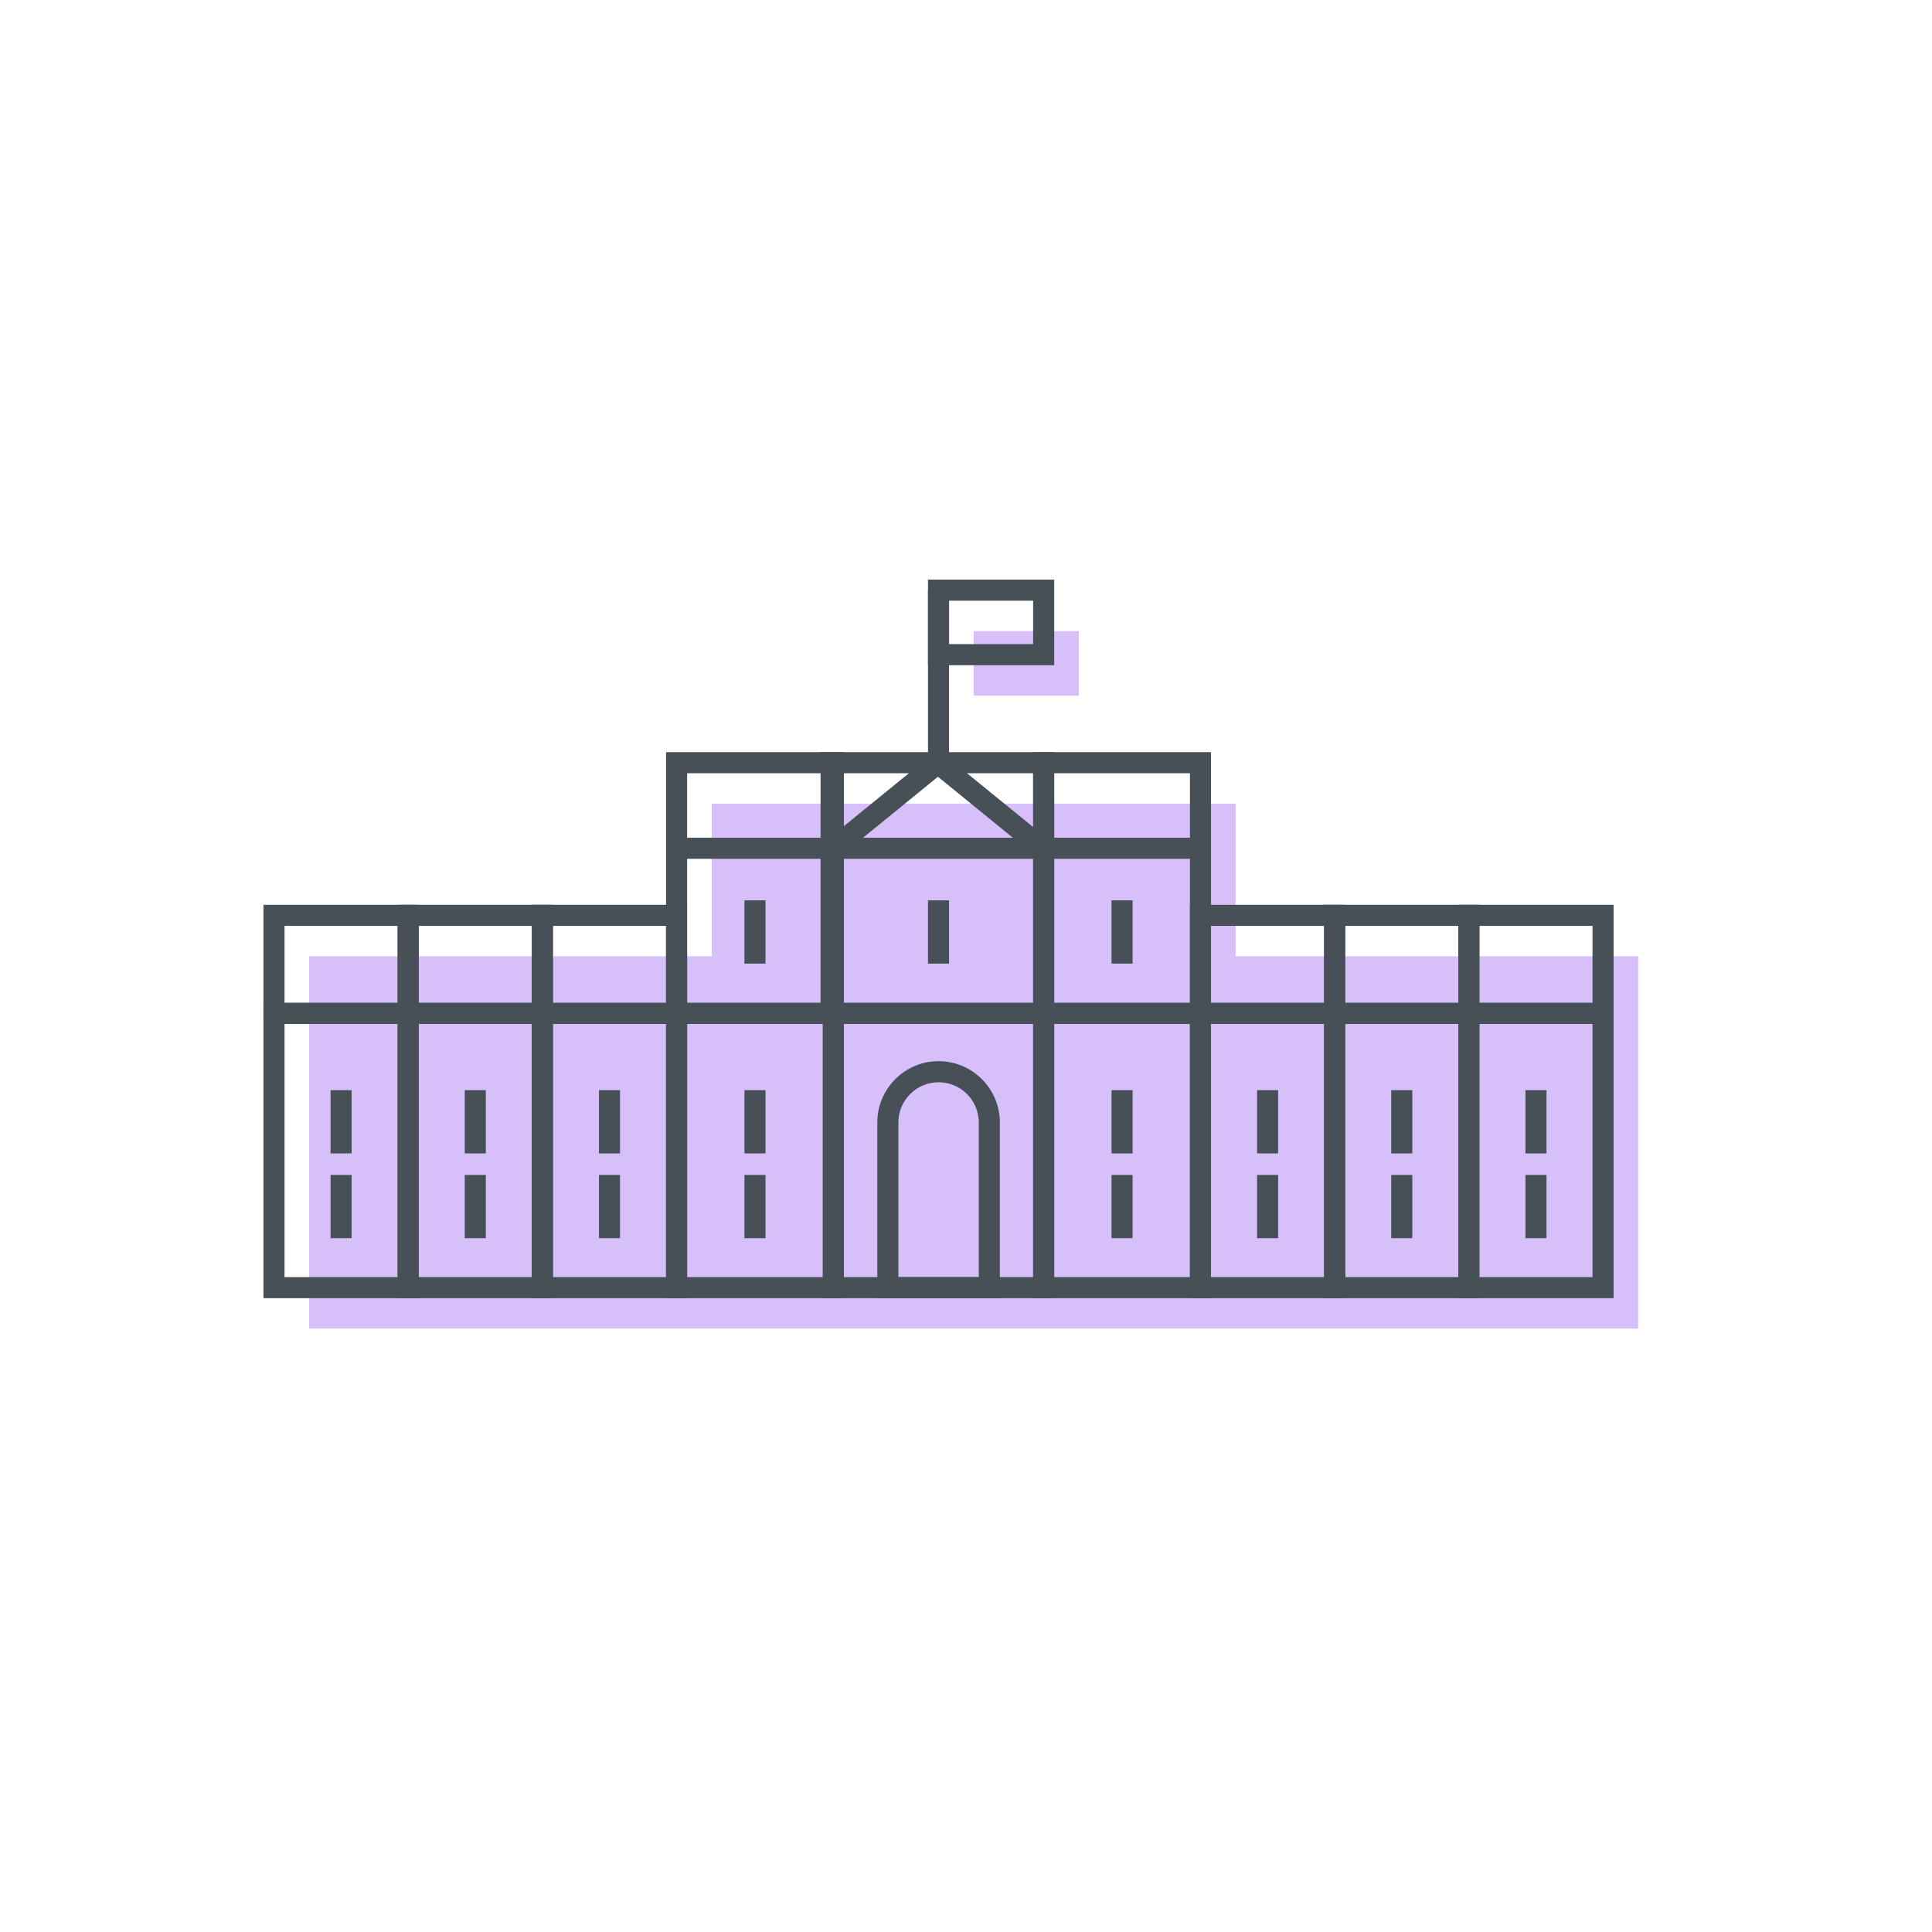<svg width="110" height="110" viewBox="0 0 110 110" fill="none" xmlns="http://www.w3.org/2000/svg">
<g id="i-est">
<g id="Group">
<path id="Fill 1" fill-rule="evenodd" clip-rule="evenodd" d="M61.422 45.758H49.449H49.321H40.521V54.448H32.881H25.24H17.599V60.032V75.647H25.24H32.881H40.521H49.449H52.552H58.328H61.422H70.35H77.99H85.631H93.271V54.448H85.631H77.99H70.35V45.758H61.422Z" fill="#D7BFF9"/>
<path id="Fill 2" fill-rule="evenodd" clip-rule="evenodd" d="M55.436 39.607H61.422V35.933H55.436V39.607Z" fill="#D7BFF9"/>
<path id="Fill 3" fill-rule="evenodd" clip-rule="evenodd" d="M47.92 57.099H58.822V44.025H47.92V57.099ZM46.72 58.299H60.021V42.825H46.72V58.299Z" fill="#465056"/>
<path id="Fill 4" fill-rule="evenodd" clip-rule="evenodd" d="M48.049 72.713H58.822V58.298H48.049V72.713ZM46.849 73.914H60.021V57.099H46.849V73.914Z" fill="#465056"/>
<path id="Fill 5" fill-rule="evenodd" clip-rule="evenodd" d="M52.836 54.864H54.035V51.261H52.836V54.864Z" fill="#465056"/>
<path id="Fill 6" fill-rule="evenodd" clip-rule="evenodd" d="M46.85 57.699H48.049V43.425H46.85V57.699Z" fill="#465056"/>
<path id="Fill 7" fill-rule="evenodd" clip-rule="evenodd" d="M47.828 48.763L47.07 47.832L53.057 42.96L53.814 43.891L47.828 48.763Z" fill="#465056"/>
<path id="Fill 8" fill-rule="evenodd" clip-rule="evenodd" d="M58.978 48.763L52.992 43.891L53.749 42.96L59.736 47.832L58.978 48.763Z" fill="#465056"/>
<path id="Fill 9" fill-rule="evenodd" clip-rule="evenodd" d="M39.121 57.099H46.85V44.025H39.121V57.099ZM37.922 58.299H48.049V42.825H37.922V58.299Z" fill="#465056"/>
<path id="Fill 10" fill-rule="evenodd" clip-rule="evenodd" d="M39.121 72.713H46.85V58.298H39.121V72.713ZM37.922 73.914H48.049V57.099H37.922V73.914Z" fill="#465056"/>
<path id="Fill 11" fill-rule="evenodd" clip-rule="evenodd" d="M31.48 72.713H37.921V58.298H31.48V72.713ZM30.281 73.914H39.121V57.099H30.281V73.914Z" fill="#465056"/>
<path id="Fill 12" fill-rule="evenodd" clip-rule="evenodd" d="M23.84 72.713H30.281V58.298H23.84V72.713ZM22.64 73.914H31.48V57.099H22.64V73.914Z" fill="#465056"/>
<path id="Fill 13" fill-rule="evenodd" clip-rule="evenodd" d="M15 73.914H23.84V57.099H15V73.914ZM16.199 72.714H22.641V58.299H16.199V72.714Z" fill="#465056"/>
<path id="Fill 14" fill-rule="evenodd" clip-rule="evenodd" d="M42.386 65.671H43.585V62.069H42.386V65.671Z" fill="#465056"/>
<path id="Fill 15" fill-rule="evenodd" clip-rule="evenodd" d="M42.386 70.498H43.585V66.895H42.386V70.498Z" fill="#465056"/>
<path id="Fill 16" fill-rule="evenodd" clip-rule="evenodd" d="M42.386 54.864H43.585V51.261H42.386V54.864Z" fill="#465056"/>
<path id="Fill 17" fill-rule="evenodd" clip-rule="evenodd" d="M34.102 65.671H35.301V62.069H34.102V65.671Z" fill="#465056"/>
<path id="Fill 18" fill-rule="evenodd" clip-rule="evenodd" d="M34.102 70.498H35.301V66.895H34.102V70.498Z" fill="#465056"/>
<path id="Fill 19" fill-rule="evenodd" clip-rule="evenodd" d="M26.461 65.671H27.66V62.069H26.461V65.671Z" fill="#465056"/>
<path id="Fill 20" fill-rule="evenodd" clip-rule="evenodd" d="M26.461 70.498H27.66V66.895H26.461V70.498Z" fill="#465056"/>
<path id="Fill 21" fill-rule="evenodd" clip-rule="evenodd" d="M18.821 65.671H20.02V62.069H18.821V65.671Z" fill="#465056"/>
<path id="Fill 22" fill-rule="evenodd" clip-rule="evenodd" d="M18.821 70.498H20.02V66.895H18.821V70.498Z" fill="#465056"/>
<path id="Fill 23" fill-rule="evenodd" clip-rule="evenodd" d="M15 58.299H23.84V51.516H15V58.299ZM16.199 57.099H22.641V52.715H16.199V57.099Z" fill="#465056"/>
<path id="Fill 24" fill-rule="evenodd" clip-rule="evenodd" d="M23.84 57.099H30.281V52.716H23.84V57.099ZM22.64 58.299H31.48V51.515H22.64V58.299Z" fill="#465056"/>
<path id="Fill 25" fill-rule="evenodd" clip-rule="evenodd" d="M31.48 57.099H37.921V52.716H31.48V57.099ZM30.281 58.299H39.121V51.515H30.281V58.299Z" fill="#465056"/>
<path id="Fill 26" fill-rule="evenodd" clip-rule="evenodd" d="M38.521 48.897H47.449V47.697H38.521V48.897Z" fill="#465056"/>
<path id="Fill 27" fill-rule="evenodd" clip-rule="evenodd" d="M60.021 57.099H67.75V44.025H60.021V57.099ZM58.822 58.299H68.949V42.825H58.822V58.299Z" fill="#465056"/>
<path id="Fill 28" fill-rule="evenodd" clip-rule="evenodd" d="M60.021 72.713H67.75V58.298H60.021V72.713ZM58.822 73.914H68.949V57.099H58.822V73.914Z" fill="#465056"/>
<path id="Fill 29" fill-rule="evenodd" clip-rule="evenodd" d="M68.949 72.713H75.39V58.298H68.949V72.713ZM67.75 73.914H76.59V57.099H67.75V73.914Z" fill="#465056"/>
<path id="Fill 30" fill-rule="evenodd" clip-rule="evenodd" d="M76.59 72.713H83.031V58.298H76.59V72.713ZM75.39 73.914H84.23V57.099H75.39V73.914Z" fill="#465056"/>
<path id="Fill 31" fill-rule="evenodd" clip-rule="evenodd" d="M84.23 72.713H90.671V58.298H84.23V72.713ZM83.031 73.914H91.871V57.099H83.031V73.914Z" fill="#465056"/>
<path id="Fill 32" fill-rule="evenodd" clip-rule="evenodd" d="M63.286 65.671H64.485V62.069H63.286V65.671Z" fill="#465056"/>
<path id="Fill 33" fill-rule="evenodd" clip-rule="evenodd" d="M63.286 70.498H64.485V66.895H63.286V70.498Z" fill="#465056"/>
<path id="Fill 34" fill-rule="evenodd" clip-rule="evenodd" d="M63.286 54.864H64.485V51.261H63.286V54.864Z" fill="#465056"/>
<path id="Fill 35" fill-rule="evenodd" clip-rule="evenodd" d="M71.571 65.671H72.77V62.069H71.571V65.671Z" fill="#465056"/>
<path id="Fill 36" fill-rule="evenodd" clip-rule="evenodd" d="M71.571 70.498H72.77V66.895H71.571V70.498Z" fill="#465056"/>
<path id="Fill 37" fill-rule="evenodd" clip-rule="evenodd" d="M79.211 65.671H80.41V62.069H79.211V65.671Z" fill="#465056"/>
<path id="Fill 38" fill-rule="evenodd" clip-rule="evenodd" d="M79.211 70.498H80.41V66.895H79.211V70.498Z" fill="#465056"/>
<path id="Fill 39" fill-rule="evenodd" clip-rule="evenodd" d="M86.852 65.671H88.051V62.069H86.852V65.671Z" fill="#465056"/>
<path id="Fill 40" fill-rule="evenodd" clip-rule="evenodd" d="M86.852 70.498H88.051V66.895H86.852V70.498Z" fill="#465056"/>
<path id="Fill 41" fill-rule="evenodd" clip-rule="evenodd" d="M84.23 57.099H90.671V52.716H84.23V57.099ZM83.031 58.299H91.871V51.515H83.031V58.299Z" fill="#465056"/>
<path id="Fill 42" fill-rule="evenodd" clip-rule="evenodd" d="M76.59 57.099H83.031V52.716H76.59V57.099ZM75.39 58.299H84.23V51.515H75.39V58.299Z" fill="#465056"/>
<path id="Fill 43" fill-rule="evenodd" clip-rule="evenodd" d="M68.949 57.099H75.39V52.716H68.949V57.099ZM67.75 58.299H76.59V51.515H67.75V58.299Z" fill="#465056"/>
<path id="Fill 44" fill-rule="evenodd" clip-rule="evenodd" d="M59.422 48.897H68.35V47.697H59.422V48.897Z" fill="#465056"/>
<path id="Fill 45" fill-rule="evenodd" clip-rule="evenodd" d="M47.449 48.897H59.357V47.697H47.449V48.897Z" fill="#465056"/>
<path id="Fill 46" fill-rule="evenodd" clip-rule="evenodd" d="M52.836 43.425H54.035V33.6H52.836V43.425Z" fill="#465056"/>
<path id="Fill 47" fill-rule="evenodd" clip-rule="evenodd" d="M52.836 37.874H60.022V33H52.836V37.874ZM54.035 36.674H58.822V34.2H54.035V36.674Z" fill="#465056"/>
<path id="Fill 48" fill-rule="evenodd" clip-rule="evenodd" d="M51.15 72.714H55.728V63.907C55.728 62.645 54.701 61.619 53.439 61.619C52.177 61.619 51.15 62.645 51.15 63.907V72.714ZM56.927 73.914H49.951V63.907C49.951 61.984 51.515 60.419 53.439 60.419C55.363 60.419 56.927 61.984 56.927 63.907V73.914Z" fill="#465056"/>
</g>
</g>
</svg>
